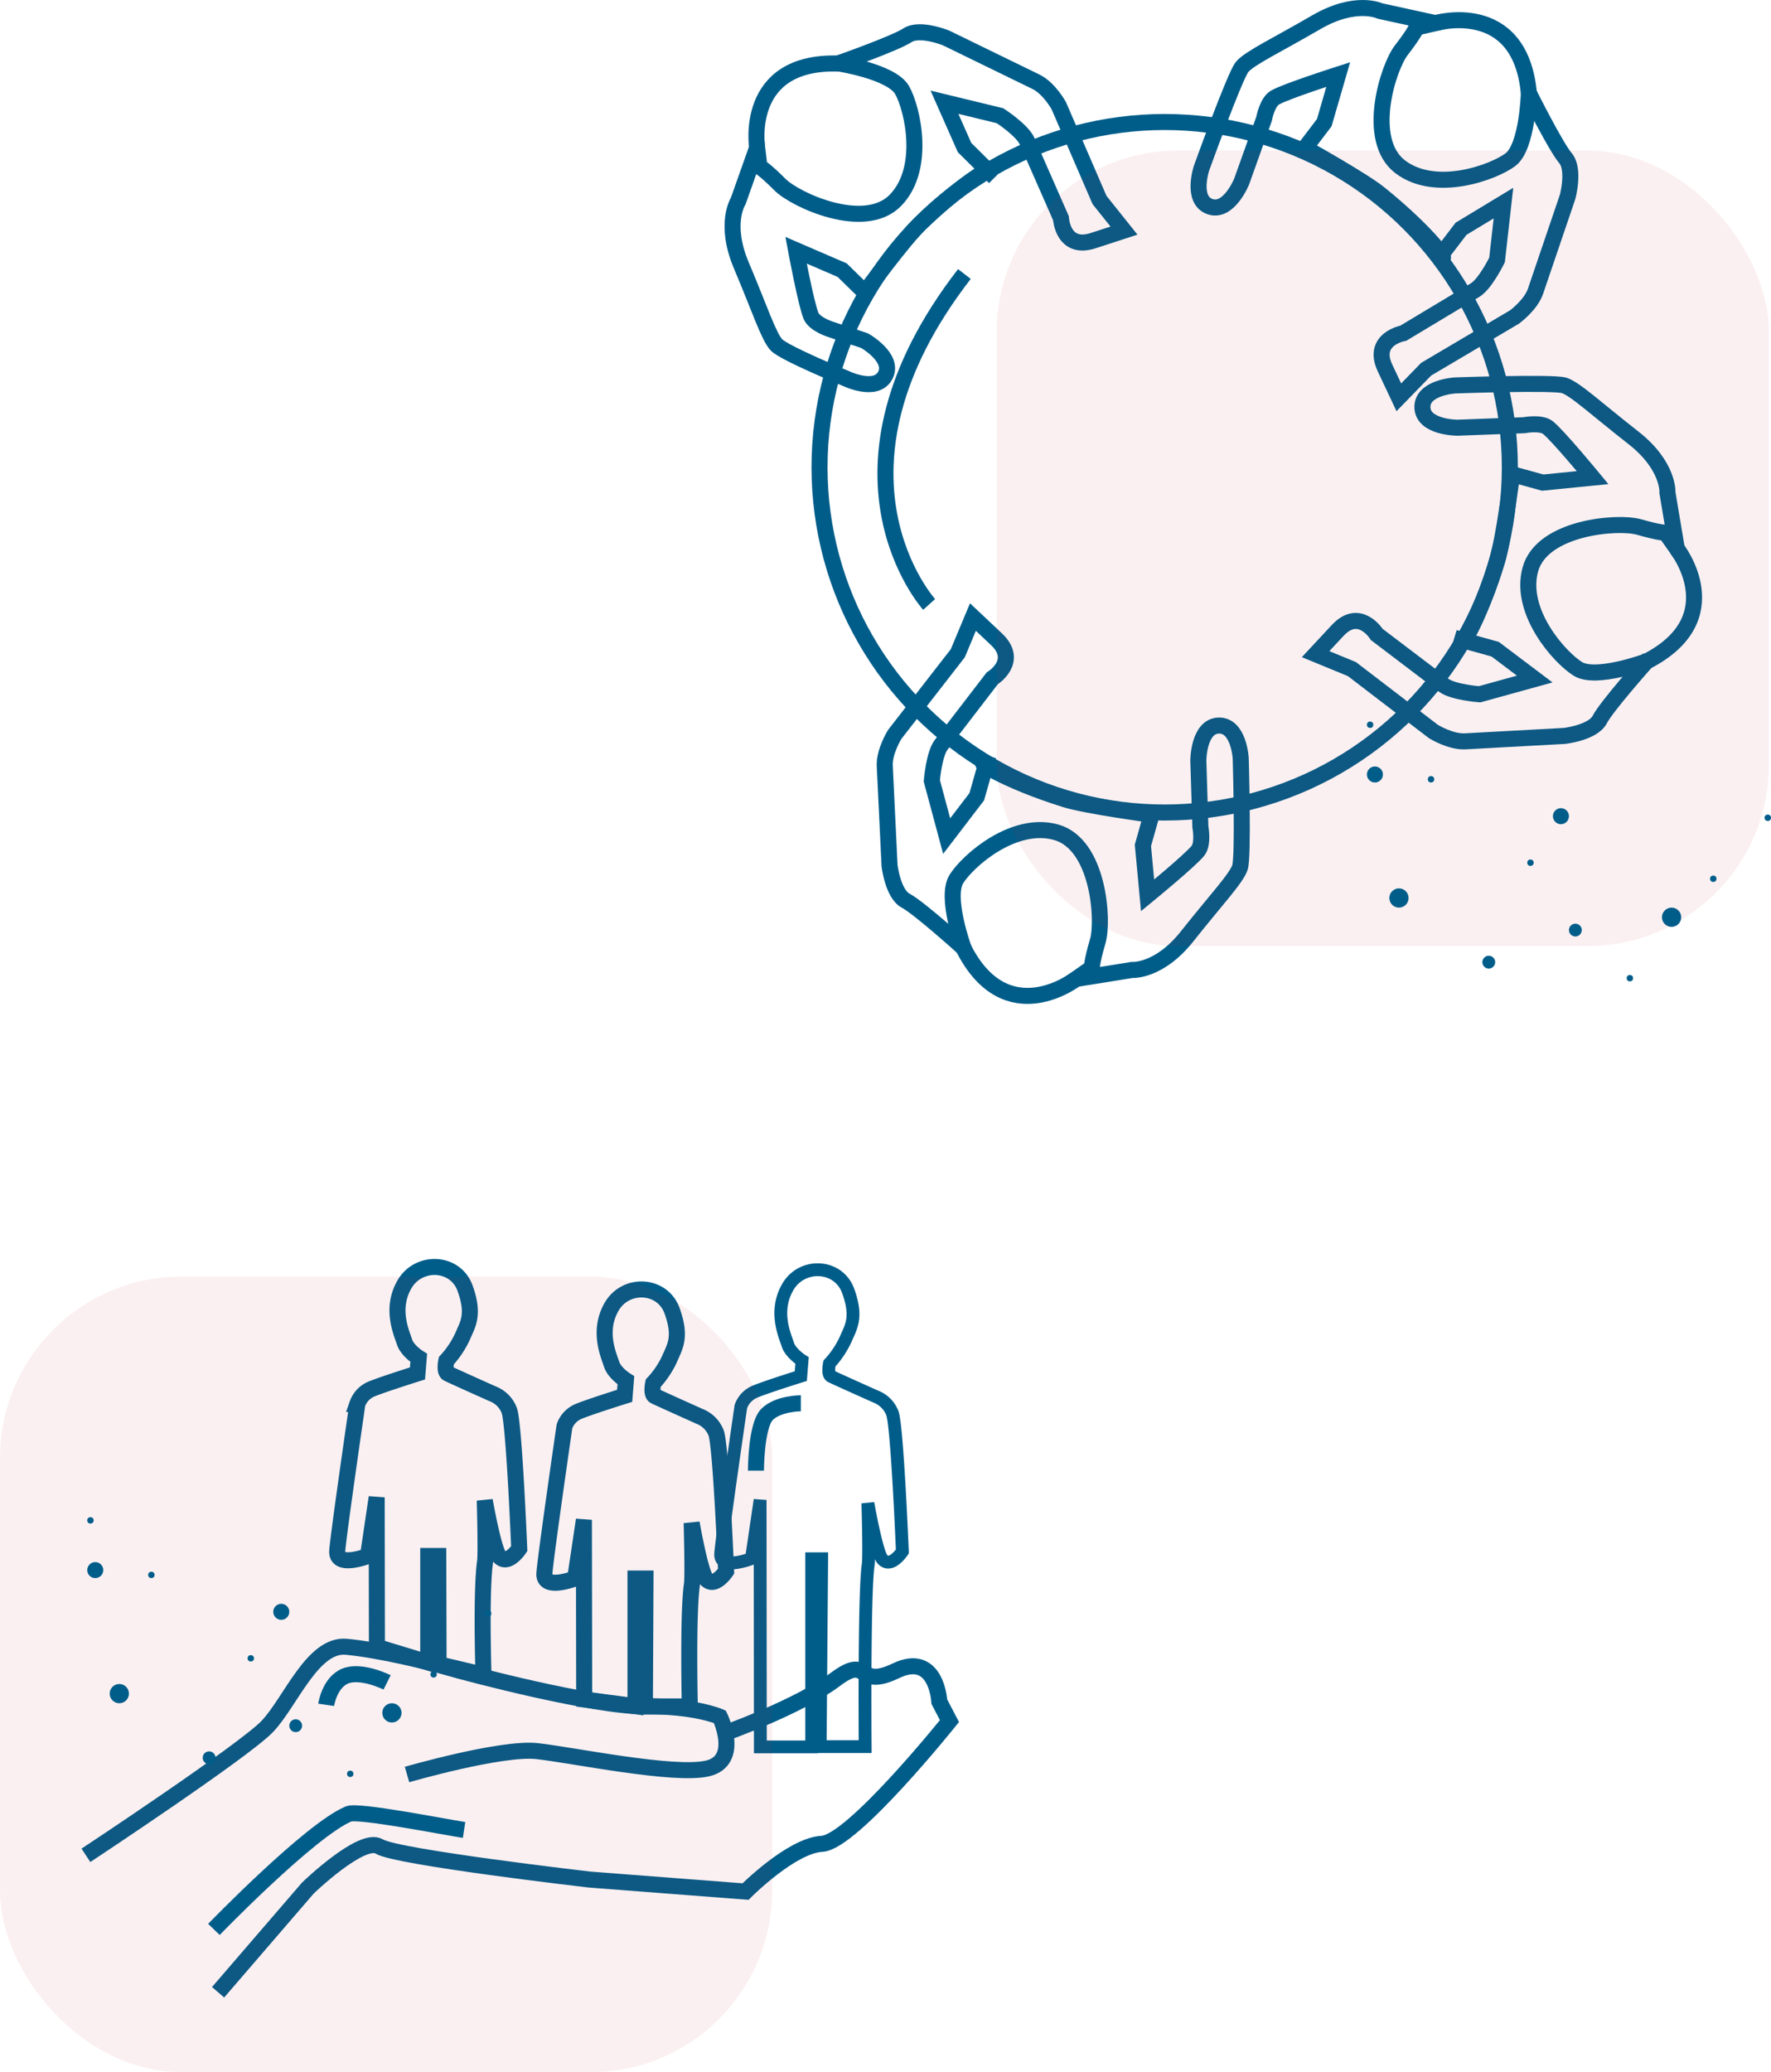 <svg xmlns="http://www.w3.org/2000/svg" viewBox="0 0 552.2 645.91"><title>about_side_icons</title><g id="Layer_2" data-name="Layer 2"><g id="Layer_6" data-name="Layer 6"><path d="M26.79,578.32s49.4-32.62,56.62-40.25S97.48,512.32,108,513.31s26.11,4.83,32,6.56,45.3,12.14,61.1,12,23.36,3.27,23.36,3.27,6.54,13.59-3.78,16.08-42.15-4.17-53.25-5.39-40.52,7.29-40.52,7.29" style="fill:none;stroke:#005d8a;stroke-miterlimit:10;stroke-width:5px"/><path d="M68,621l28-32.49s16.87-16.29,22.27-12.94,65.57,10.3,65.57,10.3l48.62,3.74s14.3-14.38,23.82-14.88,39.76-38.26,39.76-38.26l-3.16-6.06s-.77-15.74-13.56-9.61-7.8-5.61-19,2.78S226.63,540,226.63,540" style="fill:none;stroke:#005d8a;stroke-miterlimit:10;stroke-width:5px"/><path d="M130.17,428.11l.39-4.86s-3.57-2.22-4.45-5-4.41-10.28,0-17.91S142,393.2,145,401.52s.86,11.22-.83,15.17a28.81,28.81,0,0,1-5,7.44s-.74,3.37.47,4,14,6.34,14,6.34a9,9,0,0,1,5.14,5.15c1.51,3.95,3.12,43.12,3.12,43.12s-3.63,5.48-6.28,2.35c-1.79-2.12-4.47-17.41-4.47-17.41s.48,16.49.09,19.2c-1.32,9.11-.49,35.18-.49,35.18l-14-3.32-.1-33.73h-3.12v33.2l-16-4.87-.08-46.61L114.74,485s-10,3.91-9.59-1.58,6.28-45.8,6.28-45.8a7.92,7.92,0,0,1,4.71-4.78C120,431.3,130.17,428.11,130.17,428.11Z" style="fill:none;stroke:#005d8a;stroke-miterlimit:10;stroke-width:5px"/><path d="M236.08,46l-5.9,16.66s-4.58,7,1,20.15,8.47,22.09,10.92,24.69,21.68,10.49,21.68,10.49,9.39,4.55,12.26-1-6.48-10.81-6.48-10.81L259,102.67s-5-1.56-6.11-4.19C251.37,94.94,248.21,78,248.21,78l14.37,6.2,7.08,6.93s12.21-16.59,17.14-21.33c14.45-13.9,24.91-19.37,21.62-16.22L300.75,46l-6.26-14.13,17.32,4.2s7,4.55,8.47,8L330.8,68s.51,10.13,10.08,7l9.58-3.12-7.63-9.55-12.7-29.38s-3-5.49-7.17-7.49L295.05,11.86s-8.26-3.4-12.12-.86-21.54,8.76-21.54,8.76,16.61,2.53,19.89,8.33,7.54,24.48-2.08,34.35-31.25-.11-36-4.88-6.42-5.63-6.42-5.63Z" style="fill:none;stroke:#005d8a;stroke-miterlimit:10;stroke-width:5px"/><path d="M236.08,46s-4.37-27.12,25.31-26.19" style="fill:none;stroke:#005d8a;stroke-miterlimit:10;stroke-width:5px"/><circle cx="363.15" cy="145.65" r="107.62" style="fill:none;stroke:#005d8a;stroke-miterlimit:10;stroke-width:5px"/><path d="M335.51,305.14,353,302.33s8.37.64,17.21-10.54,15.31-18,16.42-21.42.23-34,.23-34S386.3,226,380,226.16,373.64,237,373.64,237l.64,20.79s1,5.13-.74,7.37c-2.38,3-15.72,13.93-15.72,13.93l-1.46-15.58,2.69-9.54s-20.42-2.75-26.94-4.8c-19.13-6-28.94-12.56-24.61-11.19l-2.94,10.36-9.39,12.27-4.63-17.22s.66-8.29,2.92-11.24l15.91-20.7s8.64-5.31,1.32-12.21l-7.33-6.9-4.72,11.28L279,228.89s-3.35,5.29-3.13,9.88l1.49,31s1,8.87,5.07,11,18,14.7,18,14.7-5.75-15.79-2.24-21.45S316,255.7,329.29,259.41s14.9,27.47,13,33.93-1.85,8.34-1.85,8.34Z" style="fill:none;stroke:#005d8a;stroke-miterlimit:10;stroke-width:5px"/><path d="M335.51,305.14S313.82,322,300.4,295.51" style="fill:none;stroke:#005d8a;stroke-miterlimit:10;stroke-width:5px"/><path d="M522.83,171l-2.92-17.43s.58-8.37-10.65-17.14-18.13-15.2-21.53-16.29-34,0-34,0-10.42.59-10.22,6.88,10.92,6.3,10.92,6.3l20.78-.78s5.12-1,7.38.7c3.05,2.37,14,15.64,14,15.64l-15.57,1.55-9.55-2.63s-2.63,20.43-4.64,27c-5.89,19.16-12.38,29-11,24.67l10.37,2.89,12.33,9.3-17.19,4.75s-8.29-.61-11.26-2.86l-20.79-15.78s-5.37-8.61-12.22-1.24l-6.86,7.37,11.31,4.65L446.92,228s5.31,3.32,9.9,3.08l31-1.69s8.87-1,11-5.13,14.58-18.11,14.58-18.11S497.66,212,492,208.51s-18.47-17.75-14.84-31S504.5,162.4,511,164.26s8.35,1.8,8.35,1.8Z" style="fill:none;stroke:#005d8a;stroke-miterlimit:10;stroke-width:5px"/><path d="M522.83,171s17,21.59-9.43,35.18" style="fill:none;stroke:#005d8a;stroke-miterlimit:10;stroke-width:5px"/><path d="M447.55,7.21,430.29,3.43s-7.56-3.65-19.88,3.51-20.85,11.18-23.12,13.93-12.64,31.52-12.64,31.52-3.33,9.88,2.58,12,9.91-7.79,9.91-7.79l7-19.58s.93-5.14,3.39-6.59c3.33-1.95,19.73-7.2,19.73-7.2l-4.35,15-6,7.89s18,10,23.31,14.33c15.6,12.6,22.33,22.28,18.8,19.42l6.53-8.56,13.23-8-2,17.72s-3.65,7.47-6.84,9.39l-22.38,13.44s-10,1.77-5.69,10.88l4.29,9.1,8.52-8.76,27.56-16.28s5.06-3.7,6.53-8l10-29.4s2.34-8.61-.67-12.13S476.7,29,476.7,29s-.42,16.79-5.76,20.78S447.59,60.35,436.6,52s-3.81-31,.32-36.34,4.78-7.08,4.78-7.08Z" style="fill:none;stroke:#005d8a;stroke-miterlimit:10;stroke-width:5px"/><path d="M447.55,7.21S473.91-.54,476.7,29" style="fill:none;stroke:#005d8a;stroke-miterlimit:10;stroke-width:5px"/><path d="M194.77,435.09l.38-4.85s-3.57-2.23-4.45-5-4.4-10.28,0-17.92,15.82-7.09,18.84,1.23.85,11.21-.83,15.17a28.57,28.57,0,0,1-5.05,7.43s-.73,3.38.48,4,14,6.35,14,6.35a9.07,9.07,0,0,1,5.15,5.15c1.5,4,3.11,43.12,3.11,43.12s-3.63,5.48-6.28,2.34c-1.79-2.11-4.46-17.41-4.46-17.41s.47,16.5.08,19.21c-1.32,9.11-.65,38-.65,38H201.08l.19-39.86h-3.12v39.79l-16-2.1-.09-56L179.34,492s-10,3.9-9.6-1.58S176,444.59,176,444.59a7.93,7.93,0,0,1,4.71-4.77C184.56,438.28,194.77,435.09,194.77,435.09Z" style="fill:none;stroke:#005d8a;stroke-miterlimit:10;stroke-width:5px"/><path d="M249.69,428.94l.39-4.86s-3.57-2.23-4.45-5-4.41-10.28,0-17.91,15.82-7.1,18.83,1.22.86,11.22-.83,15.17a28.81,28.81,0,0,1-5,7.44s-.74,3.37.47,4,14,6.34,14,6.34a9,9,0,0,1,5.14,5.15c1.51,3.95,3.12,43.12,3.12,43.12s-3.63,5.48-6.28,2.35c-1.79-2.12-4.47-17.41-4.47-17.41s.48,16.49.09,19.2c-1.32,9.11-.94,56.68-.94,56.68H255.73l.47-58.55h-3.12v58.64h-16L237,467.54l-2.69,18.28s-10,3.91-9.59-1.58S231,438.43,231,438.43a7.92,7.92,0,0,1,4.71-4.77C239.49,432.13,249.69,428.94,249.69,428.94Z" style="fill:none;stroke:#005d8a;stroke-miterlimit:10;stroke-width:4px"/><rect x="310.78" y="46.91" width="240.78" height="248" rx="56.59" ry="56.59" style="fill:#c4252d;opacity:0.07"/><rect y="397.91" width="240.78" height="248" rx="56.59" ry="56.59" style="fill:#c4252d;opacity:0.07"/><path d="M289.7,188.41s-37-41,11-103" style="fill:none;stroke:#005d8a;stroke-miterlimit:10;stroke-width:5px"/><path d="M66.7,601.41s30-31,42-36c3-1.25,29.51,4,36,5" style="fill:none;stroke:#005d8a;stroke-miterlimit:10;stroke-width:5px"/><path d="M101.7,531.41s1-7,6-9,13,2,13,2" style="fill:none;stroke:#005d8a;stroke-miterlimit:10;stroke-width:5px"/><path d="M249.7,437.41s-7.17,0-10.58,3.52-3.42,17.48-3.42,17.48" style="fill:none;stroke:#005d8a;stroke-miterlimit:10;stroke-width:5px"/><circle cx="521.2" cy="285.91" r="3" style="fill:#005d8a"/><circle cx="486.7" cy="254.41" r="2.5" style="fill:#005d8a"/><circle cx="508.2" cy="304.91" r="1" style="fill:#005d8a"/><circle cx="534.2" cy="273.91" r="1" style="fill:#005d8a"/><circle cx="551.2" cy="254.91" r="1" style="fill:#005d8a"/><circle cx="491.2" cy="289.91" r="2" style="fill:#005d8a"/><circle cx="436.2" cy="279.91" r="3" style="fill:#005d8a"/><circle cx="428.7" cy="241.41" r="2.5" style="fill:#005d8a"/><circle cx="477.2" cy="268.91" r="1" style="fill:#005d8a"/><circle cx="446.2" cy="242.91" r="1" style="fill:#005d8a"/><circle cx="427.2" cy="225.91" r="1" style="fill:#005d8a"/><circle cx="464.2" cy="299.91" r="2" style="fill:#005d8a"/><circle cx="122.2" cy="533.91" r="3" style="fill:#005d8a"/><circle cx="87.7" cy="502.41" r="2.5" style="fill:#005d8a"/><circle cx="109.2" cy="552.91" r="1" style="fill:#005d8a"/><circle cx="135.2" cy="521.91" r="1" style="fill:#005d8a"/><circle cx="152.2" cy="502.91" r="1" style="fill:#005d8a"/><circle cx="92.2" cy="537.91" r="2" style="fill:#005d8a"/><circle cx="37.2" cy="527.91" r="3" style="fill:#005d8a"/><circle cx="29.7" cy="489.41" r="2.5" style="fill:#005d8a"/><circle cx="78.2" cy="516.91" r="1" style="fill:#005d8a"/><circle cx="47.2" cy="490.91" r="1" style="fill:#005d8a"/><circle cx="28.2" cy="473.91" r="1" style="fill:#005d8a"/><circle cx="65.2" cy="547.91" r="2" style="fill:#005d8a"/></g></g></svg>
